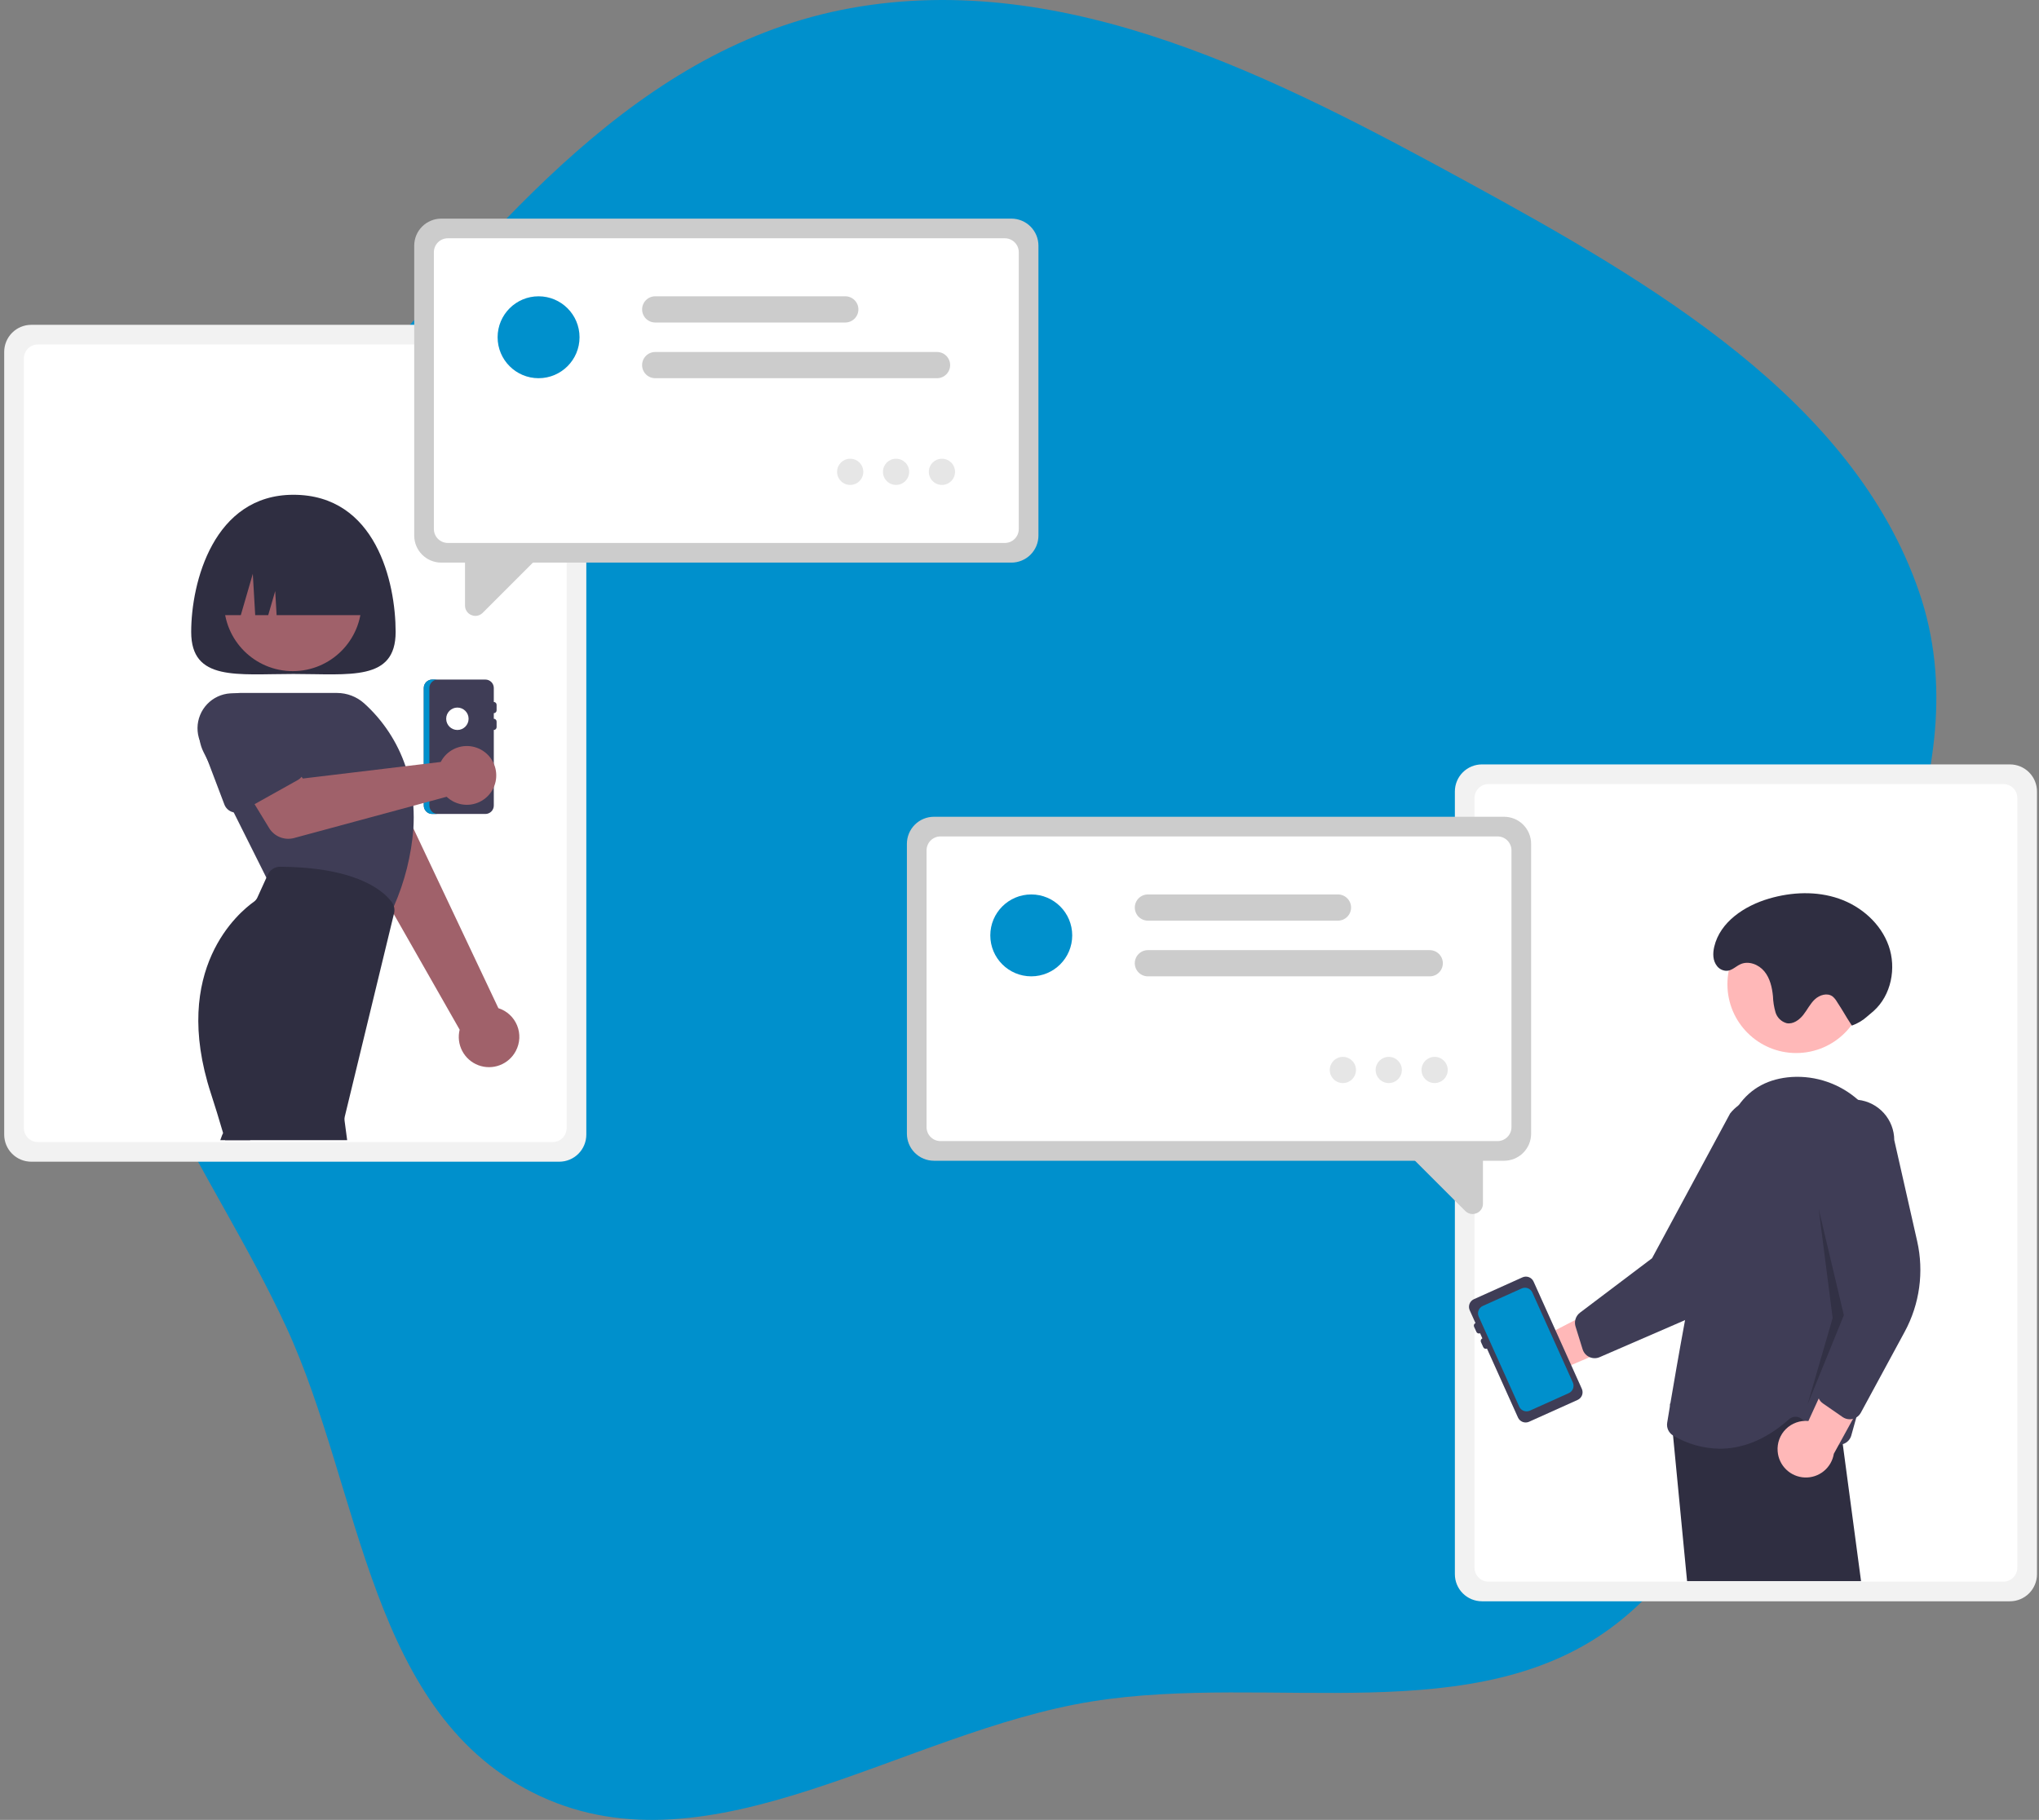 <svg width="345" height="308" viewBox="0 0 345 308" fill="none" xmlns="http://www.w3.org/2000/svg">
<rect x="0" y="0" width="345" height="308" fill="#808080" stroke="none"/>
<path d="M248.431 30.887C279.755 47.994 313.527 67.722 324.688 100.102C335.437 131.288 313.962 162.574 304.716 194.181C296.459 222.409 297.565 255.991 273.61 274.716C249.982 293.186 215.058 283.085 184.758 287.95C152.792 293.083 120.459 317.486 91.394 303.973C62.354 290.473 61.324 252.489 48.424 224.569C36.154 198.01 15.655 173.722 17.878 144.846C20.226 114.341 39.991 88.481 60.715 64.891C84.034 38.349 107.95 7.894 143.923 1.378C180.536 -5.255 216.195 13.281 248.431 30.887Z" fill="#0090CC"/>
<g clip-path="url(#clip0_356_50)">
<path d="M5.285 54.973H94.63C95.843 54.975 97.005 55.457 97.863 56.315C98.72 57.172 99.203 58.335 99.204 59.547V192.031C99.203 193.244 98.72 194.407 97.863 195.264C97.005 196.122 95.843 196.604 94.63 196.605H5.285C4.073 196.604 2.91 196.122 2.052 195.264C1.195 194.407 0.713 193.244 0.711 192.031V59.547C0.713 58.335 1.195 57.172 2.052 56.315C2.91 55.457 4.073 54.975 5.285 54.973Z" fill="#F2F2F2"/>
<path d="M6.394 58.3H93.521C94.146 58.3 94.745 58.549 95.186 58.991C95.628 59.432 95.877 60.031 95.877 60.656V190.922C95.877 191.547 95.628 192.146 95.186 192.588C94.745 193.029 94.146 193.278 93.521 193.279H6.394C5.769 193.278 5.17 193.029 4.729 192.588C4.287 192.146 4.038 191.547 4.038 190.922V60.656C4.038 60.031 4.287 59.432 4.729 58.991C5.17 58.549 5.769 58.3 6.394 58.3Z" fill="white"/>
<path d="M66.942 106.955C66.942 115.329 59.198 114.063 49.646 114.063C40.094 114.063 32.35 115.329 32.35 106.955C32.35 98.58 36.133 83.736 49.646 83.736C63.624 83.736 66.942 98.58 66.942 106.955Z" fill="#2F2E41"/>
<path d="M87.288 177.842C87.634 177.183 87.832 176.457 87.868 175.713C87.903 174.97 87.775 174.228 87.492 173.54C87.21 172.851 86.78 172.233 86.233 171.729C85.685 171.224 85.034 170.846 84.325 170.621L64.51 128.704L55.446 135.06L77.774 174.264C77.474 175.48 77.631 176.765 78.215 177.873C78.799 178.982 79.769 179.838 80.942 180.279C82.114 180.72 83.408 180.715 84.578 180.266C85.747 179.817 86.712 178.955 87.288 177.842Z" fill="#A0616A"/>
<path d="M70.046 132.386L68.913 130.614L68.335 129.704L63.886 122.729C63.201 121.198 61.936 120.001 60.37 119.4C58.804 118.8 57.063 118.844 55.53 119.525C53.997 120.205 52.796 121.466 52.19 123.03C51.585 124.594 51.624 126.335 52.3 127.87L53.319 131.505L55.399 138.935C55.525 139.392 55.794 139.797 56.167 140.091C56.308 140.209 56.464 140.308 56.631 140.385C56.922 140.522 57.239 140.596 57.561 140.602C57.883 140.608 58.202 140.545 58.498 140.418C58.508 140.413 58.522 140.409 58.531 140.404L63.914 137.997L63.924 137.992L68.032 136.153L69.056 135.698C69.349 135.568 69.611 135.376 69.823 135.135C70.048 134.886 70.213 134.589 70.306 134.267C70.403 133.954 70.429 133.623 70.384 133.298C70.339 132.973 70.224 132.662 70.046 132.386Z" fill="#CCCCCC"/>
<path d="M41.648 191.817C41.447 191.483 41.163 191.206 40.824 191.012C40.486 190.819 40.103 190.715 39.713 190.712C39.323 190.708 38.939 190.804 38.596 190.991C38.254 191.178 37.965 191.449 37.758 191.779C37.668 191.914 37.596 192.061 37.544 192.215L37.274 192.959H42.335L41.648 191.817Z" fill="#2F2E41"/>
<path d="M49.537 113.582C55.965 113.582 61.175 108.371 61.175 101.944C61.175 95.516 55.965 90.305 49.537 90.305C43.11 90.305 37.899 95.516 37.899 101.944C37.899 108.371 43.11 113.582 49.537 113.582Z" fill="#A0616A"/>
<path d="M69.937 136.367C69.909 135.95 69.871 135.538 69.823 135.135C69.655 133.604 69.351 132.091 68.913 130.614C68.823 130.292 68.724 129.979 68.615 129.671C67.229 125.588 64.822 121.928 61.621 119.038C60.354 117.903 58.712 117.275 57.01 117.275H40.615C39.608 117.275 38.614 117.496 37.701 117.92C36.788 118.345 35.979 118.964 35.331 119.734C34.682 120.504 34.209 121.406 33.946 122.378C33.683 123.35 33.635 124.367 33.806 125.359C33.801 125.364 33.801 125.364 33.806 125.369C33.922 126.031 34.134 126.673 34.436 127.274L35.099 128.596L39.544 137.485L45.074 148.545L45.396 149.189L66.004 154.857L66.089 154.662C66.165 154.492 66.246 154.316 66.317 154.146C66.431 153.89 66.54 153.634 66.648 153.383C68.484 149.208 69.599 144.752 69.947 140.205V140.2C70.024 138.924 70.021 137.643 69.937 136.367Z" fill="#3F3D56"/>
<path d="M66.648 153.383C66.578 153.141 66.468 152.914 66.321 152.71C65.791 152 65.156 151.374 64.44 150.852L64.435 150.847C61.938 148.952 56.982 146.744 47.405 146.687H47.391C46.952 146.687 46.522 146.814 46.154 147.052C45.785 147.29 45.492 147.628 45.31 148.028L45.074 148.545L43.548 151.899C43.418 152.186 43.213 152.433 42.956 152.615C40.534 154.33 28.806 163.949 35.691 185.069C36.364 187.13 37.056 189.381 37.757 191.779C37.871 192.167 37.985 192.561 38.099 192.959H58.74L58.299 189.642C58.27 189.425 58.281 189.205 58.332 188.992L66.639 154.714L66.677 154.567C66.772 154.177 66.762 153.768 66.648 153.383Z" fill="#2F2E41"/>
<path d="M73.126 115.01H82.129C82.506 115.01 82.868 115.16 83.134 115.427C83.401 115.693 83.551 116.055 83.551 116.432V118.801C83.676 118.801 83.796 118.851 83.885 118.94C83.974 119.029 84.024 119.149 84.025 119.275V120.223C84.024 120.348 83.974 120.468 83.885 120.557C83.796 120.646 83.676 120.696 83.551 120.696V121.644C83.676 121.645 83.796 121.695 83.885 121.783C83.974 121.872 84.024 121.992 84.025 122.118V123.066C84.024 123.191 83.974 123.312 83.885 123.4C83.796 123.489 83.676 123.539 83.551 123.54V136.334C83.551 136.711 83.401 137.072 83.134 137.339C82.868 137.605 82.506 137.755 82.129 137.755H73.126C72.749 137.755 72.387 137.605 72.121 137.339C71.854 137.072 71.704 136.711 71.704 136.334V116.432C71.704 116.055 71.854 115.693 72.121 115.427C72.387 115.16 72.749 115.01 73.126 115.01Z" fill="#3F3D56"/>
<path d="M72.652 136.334V116.432C72.652 116.055 72.802 115.693 73.068 115.427C73.335 115.16 73.697 115.01 74.074 115.01H73.126C72.749 115.01 72.387 115.16 72.121 115.427C71.854 115.693 71.704 116.055 71.704 116.432V136.334C71.704 136.711 71.854 137.072 72.121 137.339C72.387 137.605 72.749 137.755 73.126 137.755H74.074C73.697 137.755 73.335 137.605 73.068 137.339C72.802 137.072 72.652 136.711 72.652 136.334Z" fill="#0090CC"/>
<path d="M77.391 123.54C78.437 123.54 79.286 122.691 79.286 121.644C79.286 120.597 78.437 119.749 77.391 119.749C76.344 119.749 75.495 120.597 75.495 121.644C75.495 122.691 76.344 123.54 77.391 123.54Z" fill="white"/>
<path d="M74.986 128.284C74.832 128.497 74.695 128.721 74.576 128.954L51.244 131.757L47.813 127.194L40.25 131.472L45.539 140.14C45.966 140.841 46.609 141.383 47.371 141.687C48.133 141.991 48.973 142.039 49.765 141.825L75.573 134.843C76.306 135.537 77.233 135.992 78.232 136.147C79.23 136.301 80.251 136.148 81.16 135.708C82.07 135.268 82.823 134.561 83.321 133.682C83.819 132.804 84.037 131.794 83.947 130.788C83.857 129.782 83.463 128.827 82.817 128.05C82.171 127.274 81.304 126.712 80.331 126.441C79.358 126.169 78.326 126.2 77.371 126.529C76.416 126.858 75.584 127.471 74.986 128.284Z" fill="#A0616A"/>
<path d="M51.049 128.837L44.51 120.365C43.78 119.059 42.584 118.078 41.16 117.618C39.737 117.159 38.192 117.255 36.837 117.887C35.481 118.52 34.415 119.642 33.853 121.028C33.291 122.414 33.274 123.961 33.806 125.359C33.801 125.364 33.801 125.364 33.806 125.369C33.903 125.627 34.02 125.877 34.156 126.117L35.099 128.596L37.966 136.154C38.074 136.44 38.244 136.7 38.462 136.915C38.681 137.131 38.943 137.296 39.231 137.4C39.333 137.437 39.438 137.465 39.544 137.485C40.041 137.586 40.557 137.506 40.999 137.258L43.074 136.097L50.4 132.003C50.666 131.851 50.898 131.645 51.078 131.398C51.259 131.15 51.385 130.867 51.447 130.567C51.509 130.267 51.505 129.957 51.436 129.659C51.368 129.36 51.236 129.08 51.049 128.837Z" fill="#3F3D56"/>
<path d="M36.141 104.111H40.744L42.775 97.113L43.181 104.111H45.381L46.566 100.029L46.803 104.111H63.151C63.151 95.737 57.635 88.948 50.831 88.948H48.461C41.657 88.948 36.141 95.737 36.141 104.111Z" fill="#2F2E41"/>
<path d="M171.131 95.215H74.66C73.447 95.214 72.284 94.732 71.427 93.874C70.569 93.017 70.087 91.854 70.086 90.641V41.574C70.087 40.361 70.569 39.199 71.427 38.341C72.284 37.484 73.447 37.001 74.66 37H171.131C172.344 37.001 173.506 37.484 174.364 38.341C175.221 39.199 175.704 40.361 175.705 41.574V90.641C175.704 91.854 175.221 93.017 174.364 93.874C173.506 94.732 172.344 95.214 171.131 95.215Z" fill="#CCCCCC"/>
<path d="M170.022 91.889H75.769C75.144 91.888 74.545 91.64 74.103 91.198C73.661 90.756 73.413 90.157 73.412 89.532V42.683C73.413 42.058 73.661 41.459 74.103 41.018C74.545 40.576 75.144 40.327 75.769 40.327H170.022C170.647 40.327 171.246 40.576 171.687 41.018C172.129 41.459 172.378 42.058 172.378 42.683V89.532C172.378 90.157 172.129 90.756 171.687 91.198C171.246 91.64 170.647 91.888 170.022 91.889Z" fill="white"/>
<path d="M80.444 104.235C80.21 104.234 79.978 104.187 79.762 104.097C79.44 103.967 79.165 103.744 78.972 103.455C78.779 103.166 78.677 102.826 78.681 102.479V93.46L92.271 93.117L81.671 103.717C81.511 103.88 81.32 104.01 81.109 104.099C80.898 104.188 80.672 104.234 80.444 104.235Z" fill="#CCCCCC"/>
<path d="M158.546 64.007H110.865C110.573 64.007 110.285 63.95 110.015 63.839C109.746 63.728 109.501 63.564 109.295 63.358C109.088 63.152 108.925 62.908 108.813 62.639C108.701 62.369 108.644 62.081 108.644 61.789C108.644 61.498 108.701 61.209 108.813 60.94C108.925 60.67 109.088 60.426 109.295 60.22C109.501 60.014 109.746 59.85 110.015 59.739C110.285 59.628 110.573 59.571 110.865 59.571H158.546C159.134 59.571 159.698 59.805 160.114 60.221C160.53 60.637 160.764 61.201 160.764 61.789C160.764 62.377 160.53 62.941 160.114 63.357C159.698 63.773 159.134 64.007 158.546 64.007Z" fill="#CCCCCC"/>
<path d="M143.022 54.581H110.865C110.277 54.581 109.713 54.348 109.297 53.932C108.881 53.516 108.647 52.952 108.647 52.364C108.647 51.775 108.881 51.211 109.297 50.795C109.713 50.379 110.277 50.146 110.865 50.146H143.022C143.61 50.146 144.174 50.379 144.59 50.795C145.006 51.211 145.24 51.775 145.24 52.364C145.24 52.952 145.006 53.516 144.59 53.932C144.174 54.348 143.61 54.581 143.022 54.581Z" fill="#CCCCCC"/>
<path d="M91.127 64.007C94.954 64.007 98.057 60.904 98.057 57.076C98.057 53.249 94.954 50.146 91.127 50.146C87.299 50.146 84.196 53.249 84.196 57.076C84.196 60.904 87.299 64.007 91.127 64.007Z" fill="#0090CC"/>
<path d="M143.852 82.069C145.077 82.069 146.07 81.076 146.07 79.852C146.07 78.627 145.077 77.634 143.852 77.634C142.627 77.634 141.634 78.627 141.634 79.852C141.634 81.076 142.627 82.069 143.852 82.069Z" fill="#E6E6E6"/>
<path d="M151.614 82.069C152.839 82.069 153.832 81.076 153.832 79.852C153.832 78.627 152.839 77.634 151.614 77.634C150.389 77.634 149.396 78.627 149.396 79.852C149.396 81.076 150.389 82.069 151.614 82.069Z" fill="#E6E6E6"/>
<path d="M159.376 82.069C160.601 82.069 161.594 81.076 161.594 79.852C161.594 78.627 160.601 77.634 159.376 77.634C158.151 77.634 157.158 78.627 157.158 79.852C157.158 81.076 158.151 82.069 159.376 82.069Z" fill="#E6E6E6"/>
<path d="M250.74 129.368H340.085C341.298 129.37 342.46 129.852 343.318 130.709C344.175 131.567 344.658 132.73 344.659 133.942V266.426C344.658 267.639 344.175 268.801 343.318 269.659C342.46 270.516 341.298 270.999 340.085 271H250.74C249.528 270.999 248.365 270.516 247.507 269.659C246.65 268.801 246.168 267.639 246.166 266.426V133.942C246.168 132.73 246.65 131.567 247.507 130.709C248.365 129.852 249.528 129.37 250.74 129.368Z" fill="#F2F2F2"/>
<path d="M251.849 132.695H338.976C339.601 132.696 340.2 132.944 340.641 133.386C341.083 133.827 341.332 134.426 341.332 135.051V265.317C341.332 265.942 341.083 266.541 340.641 266.983C340.2 267.424 339.601 267.673 338.976 267.674H251.849C251.224 267.673 250.625 267.424 250.184 266.983C249.742 266.541 249.493 265.942 249.493 265.317V135.051C249.493 134.426 249.742 133.827 250.184 133.386C250.625 132.944 251.224 132.696 251.849 132.695Z" fill="white"/>
<path d="M254.493 196.444H158.022C156.809 196.443 155.647 195.96 154.789 195.103C153.931 194.245 153.449 193.082 153.448 191.87V142.803C153.449 141.59 153.931 140.427 154.789 139.57C155.647 138.712 156.809 138.23 158.022 138.229H254.493C255.706 138.23 256.868 138.712 257.726 139.57C258.583 140.427 259.066 141.59 259.067 142.803V191.87C259.066 193.083 258.583 194.245 257.726 195.103C256.868 195.96 255.706 196.443 254.493 196.444Z" fill="#CCCCCC"/>
<path d="M253.384 193.118H159.131C158.506 193.117 157.907 192.869 157.465 192.427C157.024 191.985 156.775 191.386 156.774 190.762V143.912C156.775 143.287 157.024 142.688 157.465 142.247C157.907 141.805 158.506 141.556 159.131 141.556H253.384C254.009 141.556 254.608 141.805 255.05 142.247C255.491 142.688 255.74 143.287 255.741 143.912V190.762C255.74 191.386 255.491 191.985 255.05 192.427C254.608 192.869 254.009 193.117 253.384 193.118Z" fill="white"/>
<path d="M247.926 204.946L237.325 194.346L250.915 194.69V203.708C250.919 204.055 250.818 204.395 250.625 204.684C250.432 204.973 250.156 205.196 249.834 205.326C249.618 205.416 249.387 205.463 249.153 205.464C248.924 205.463 248.698 205.417 248.487 205.328C248.277 205.239 248.086 205.109 247.926 204.946Z" fill="#CCCCCC"/>
<path d="M241.908 165.236H194.227C193.935 165.236 193.647 165.179 193.377 165.068C193.108 164.957 192.863 164.793 192.657 164.587C192.45 164.381 192.287 164.137 192.175 163.867C192.063 163.598 192.006 163.31 192.006 163.018C192.006 162.727 192.063 162.438 192.175 162.169C192.287 161.899 192.45 161.655 192.657 161.449C192.863 161.243 193.108 161.079 193.377 160.968C193.647 160.857 193.935 160.8 194.227 160.8H241.908C242.2 160.8 242.488 160.857 242.758 160.968C243.027 161.079 243.272 161.243 243.478 161.449C243.685 161.655 243.848 161.899 243.96 162.169C244.072 162.438 244.129 162.727 244.129 163.018C244.129 163.31 244.072 163.598 243.96 163.867C243.848 164.137 243.685 164.381 243.478 164.587C243.272 164.793 243.027 164.957 242.758 165.068C242.488 165.179 242.2 165.236 241.908 165.236Z" fill="#CCCCCC"/>
<path d="M226.384 155.81H194.227C193.936 155.81 193.647 155.753 193.378 155.641C193.109 155.53 192.865 155.366 192.659 155.16C192.453 154.954 192.29 154.71 192.178 154.441C192.067 154.172 192.009 153.883 192.009 153.592C192.009 153.301 192.067 153.013 192.178 152.744C192.29 152.474 192.453 152.23 192.659 152.024C192.865 151.818 193.109 151.655 193.378 151.543C193.647 151.432 193.936 151.375 194.227 151.375H226.384C226.972 151.375 227.536 151.608 227.952 152.024C228.368 152.44 228.602 153.004 228.602 153.592C228.602 154.18 228.368 154.745 227.952 155.16C227.536 155.576 226.972 155.81 226.384 155.81Z" fill="#CCCCCC"/>
<path d="M174.489 165.235C178.317 165.235 181.42 162.132 181.42 158.305C181.42 154.477 178.317 151.375 174.489 151.375C170.662 151.375 167.559 154.477 167.559 158.305C167.559 162.132 170.662 165.235 174.489 165.235Z" fill="#0090CC"/>
<path d="M227.214 183.298C228.439 183.298 229.432 182.305 229.432 181.08C229.432 179.855 228.439 178.863 227.214 178.863C225.99 178.863 224.997 179.855 224.997 181.08C224.997 182.305 225.99 183.298 227.214 183.298Z" fill="#E6E6E6"/>
<path d="M234.976 183.298C236.201 183.298 237.194 182.305 237.194 181.08C237.194 179.855 236.201 178.863 234.976 178.863C233.751 178.863 232.759 179.855 232.759 181.08C232.759 182.305 233.751 183.298 234.976 183.298Z" fill="#E6E6E6"/>
<path d="M242.738 183.298C243.963 183.298 244.956 182.305 244.956 181.08C244.956 179.855 243.963 178.863 242.738 178.863C241.514 178.863 240.521 179.855 240.521 181.08C240.521 182.305 241.514 183.298 242.738 183.298Z" fill="#E6E6E6"/>
<path d="M255.553 226.143C255.937 225.561 256.444 225.072 257.037 224.707C257.631 224.343 258.298 224.113 258.99 224.035C259.682 223.956 260.383 224.03 261.043 224.251C261.704 224.473 262.308 224.836 262.813 225.316L277.859 217.55L276.924 226.299L262.779 232.333C261.916 233.128 260.792 233.578 259.619 233.599C258.446 233.62 257.307 233.21 256.416 232.447C255.526 231.684 254.946 230.621 254.787 229.459C254.628 228.297 254.9 227.117 255.553 226.143Z" fill="#FFB8B8"/>
<path d="M302.404 187.244C301.236 186.331 299.805 185.819 298.324 185.786C296.842 185.753 295.389 186.199 294.182 187.059C293.638 187.45 293.151 187.916 292.737 188.443L279.526 212.946L267.334 222.157C266.93 222.462 266.648 222.9 266.538 223.394C266.455 223.756 266.47 224.134 266.58 224.489L267.779 228.355C267.908 228.771 268.159 229.138 268.5 229.407C268.633 229.507 268.775 229.593 268.926 229.663C268.944 229.673 268.963 229.681 268.983 229.687C269.249 229.801 269.535 229.86 269.824 229.859C270.114 229.858 270.4 229.798 270.665 229.682L284.956 223.484L285.113 223.413C289.93 221.282 293.82 217.489 296.073 212.728L303.588 196.868C304.702 195.433 305.203 193.615 304.981 191.812C304.759 190.009 303.832 188.366 302.404 187.244Z" fill="#3F3D56"/>
<path d="M303.918 178.215C310.346 178.215 315.556 173.004 315.556 166.576C315.556 160.149 310.346 154.938 303.918 154.938C297.49 154.938 292.28 160.149 292.28 166.576C292.28 173.004 297.49 178.215 303.918 178.215Z" fill="#FFB8B8"/>
<path d="M311.796 244.405L311.677 243.5L311.127 239.373L310.526 234.866L308.389 235.231L307.564 235.368L306.73 235.511L306.455 235.558L285.255 239.159L282.616 237.572L282.559 237.539L282.583 237.78L283.08 242.941L285.454 267.59H314.89L311.796 244.405Z" fill="#2F2E41"/>
<path d="M319.946 197.053C319.568 192.831 317.573 188.919 314.378 186.135C311.303 183.412 307.272 182.021 303.171 182.268C299.262 182.529 296.258 184.135 294.182 187.059C293.115 188.624 292.326 190.362 291.851 192.196C289.491 200.687 287.003 213.126 285.113 223.413C284.051 229.156 283.18 234.231 282.616 237.572C282.606 237.643 282.597 237.709 282.583 237.78C282.365 239.083 282.199 240.102 282.09 240.78C282.021 241.197 282.078 241.626 282.255 242.011C282.431 242.396 282.719 242.72 283.08 242.94C283.085 242.945 283.094 242.95 283.099 242.955C285.491 244.385 288.221 245.153 291.008 245.177C294.382 245.177 298.428 244.002 302.688 240.206C302.977 239.944 303.35 239.791 303.74 239.774C304.131 239.758 304.515 239.879 304.825 240.116L305.29 240.476L309.876 244.044C310.235 244.324 310.673 244.482 311.127 244.495C311.354 244.505 311.58 244.474 311.796 244.405C311.815 244.402 311.834 244.397 311.852 244.39C312.183 244.283 312.482 244.096 312.723 243.845C312.965 243.595 313.141 243.289 313.236 242.955C313.492 242.064 313.776 241.035 314.089 239.889C314.217 239.41 314.349 238.908 314.487 238.387C315.089 236.084 315.757 233.411 316.411 230.502C318.695 220.333 320.865 207.269 319.946 197.053Z" fill="#3F3D56"/>
<path d="M300.78 245.621C300.723 244.927 300.82 244.228 301.062 243.575C301.305 242.922 301.687 242.33 302.183 241.841C302.679 241.352 303.276 240.978 303.933 240.744C304.589 240.511 305.289 240.424 305.982 240.491L313.029 225.094L317.693 232.556L310.286 246.033C310.097 247.19 309.491 248.239 308.581 248.979C307.671 249.719 306.522 250.1 305.35 250.049C304.178 249.998 303.066 249.52 302.223 248.703C301.381 247.887 300.867 246.791 300.78 245.621Z" fill="#FFB8B8"/>
<path d="M324.386 210.06L320.51 192.94C320.5 191.251 319.87 189.624 318.74 188.37C317.609 187.115 316.057 186.32 314.378 186.135C314.136 186.111 313.89 186.097 313.639 186.097C312.734 186.1 311.838 186.28 311.003 186.629C310.168 186.978 309.41 187.488 308.772 188.13C308.134 188.772 307.63 189.534 307.287 190.371C306.943 191.209 306.769 192.106 306.773 193.011L311.502 220.442L311.488 220.499L308.981 229.962L307.593 235.217C307.578 235.266 307.569 235.317 307.564 235.368C307.475 235.809 307.534 236.267 307.73 236.671C307.888 237.011 308.133 237.302 308.441 237.515L311.127 239.372L311.767 239.818C312.123 240.066 312.547 240.198 312.98 240.197C313.148 240.197 313.315 240.178 313.478 240.14C313.497 240.135 313.511 240.13 313.53 240.126C313.727 240.074 313.915 239.995 314.089 239.889C314.412 239.693 314.677 239.415 314.857 239.083L322.277 225.384C324.812 220.7 325.561 215.255 324.386 210.06Z" fill="#3F3D56"/>
<path opacity="0.2" d="M307.716 204.578L311.981 222.584L305.821 237.747L310.085 223.058L307.716 204.578Z" fill="black"/>
<path d="M313.337 173.571C314.312 173.223 315.209 172.686 315.975 171.989C316.314 171.687 316.678 171.406 317.016 171.104C320 168.435 320.897 163.845 319.565 160.069C318.234 156.293 314.922 153.39 311.138 152.082C307.354 150.774 303.16 150.953 299.318 152.079C295.179 153.291 291.034 156.022 290.051 160.221C289.789 161.339 289.779 162.579 290.54 163.522C290.769 163.807 291.069 164.026 291.409 164.159C292.751 164.673 293.498 163.624 294.499 163.178C295.875 162.565 297.568 163.227 298.526 164.389C299.484 165.552 299.838 167.096 299.985 168.595C300.015 169.519 300.16 170.436 300.417 171.324C300.551 171.767 300.795 172.17 301.128 172.492C301.461 172.814 301.87 173.047 302.318 173.167C303.397 173.366 304.435 172.623 305.115 171.76C305.794 170.897 306.275 169.873 307.078 169.124C307.881 168.375 309.19 167.979 310.07 168.636C310.364 168.885 310.613 169.183 310.804 169.518C312.153 171.589 311.988 171.499 313.337 173.571Z" fill="#2F2E41"/>
<path d="M257.602 216.178L249.392 219.872C249.048 220.027 248.779 220.312 248.646 220.664C248.512 221.017 248.524 221.408 248.678 221.752L249.65 223.913C249.536 223.964 249.447 224.059 249.402 224.177C249.358 224.294 249.362 224.425 249.413 224.539L249.802 225.403C249.853 225.518 249.948 225.607 250.066 225.651C250.183 225.696 250.313 225.692 250.428 225.641L250.817 226.505C250.703 226.557 250.613 226.652 250.569 226.77C250.524 226.887 250.528 227.017 250.579 227.132L250.968 227.996C251.02 228.111 251.115 228.2 251.232 228.244C251.35 228.289 251.48 228.285 251.595 228.234L256.844 239.901C256.999 240.245 257.284 240.514 257.636 240.647C257.989 240.781 258.38 240.769 258.724 240.615L266.934 236.921C267.278 236.766 267.546 236.481 267.68 236.129C267.814 235.776 267.802 235.385 267.647 235.041L259.482 216.892C259.327 216.548 259.042 216.279 258.69 216.146C258.337 216.012 257.946 216.024 257.602 216.178Z" fill="#3F3D56"/>
<path d="M266.125 233.971L264.969 231.398L261.937 224.66L259.273 218.741C259.126 218.412 258.853 218.154 258.515 218.025C258.178 217.896 257.803 217.907 257.473 218.054L252.952 220.087L250.882 221.02C250.553 221.17 250.297 221.443 250.169 221.78C250.041 222.117 250.052 222.492 250.199 222.821L252.952 228.943L254.009 231.289L257.051 238.055C257.201 238.384 257.475 238.641 257.813 238.769C258.151 238.896 258.526 238.885 258.857 238.738L265.443 235.771C265.772 235.623 266.028 235.35 266.156 235.012C266.284 234.675 266.273 234.3 266.125 233.971Z" fill="#0090CC"/>
</g>
<defs>
<clipPath id="clip0_356_50">
<rect width="343.948" height="234" fill="white" transform="translate(0.711 37)"/>
</clipPath>
</defs>
</svg>
